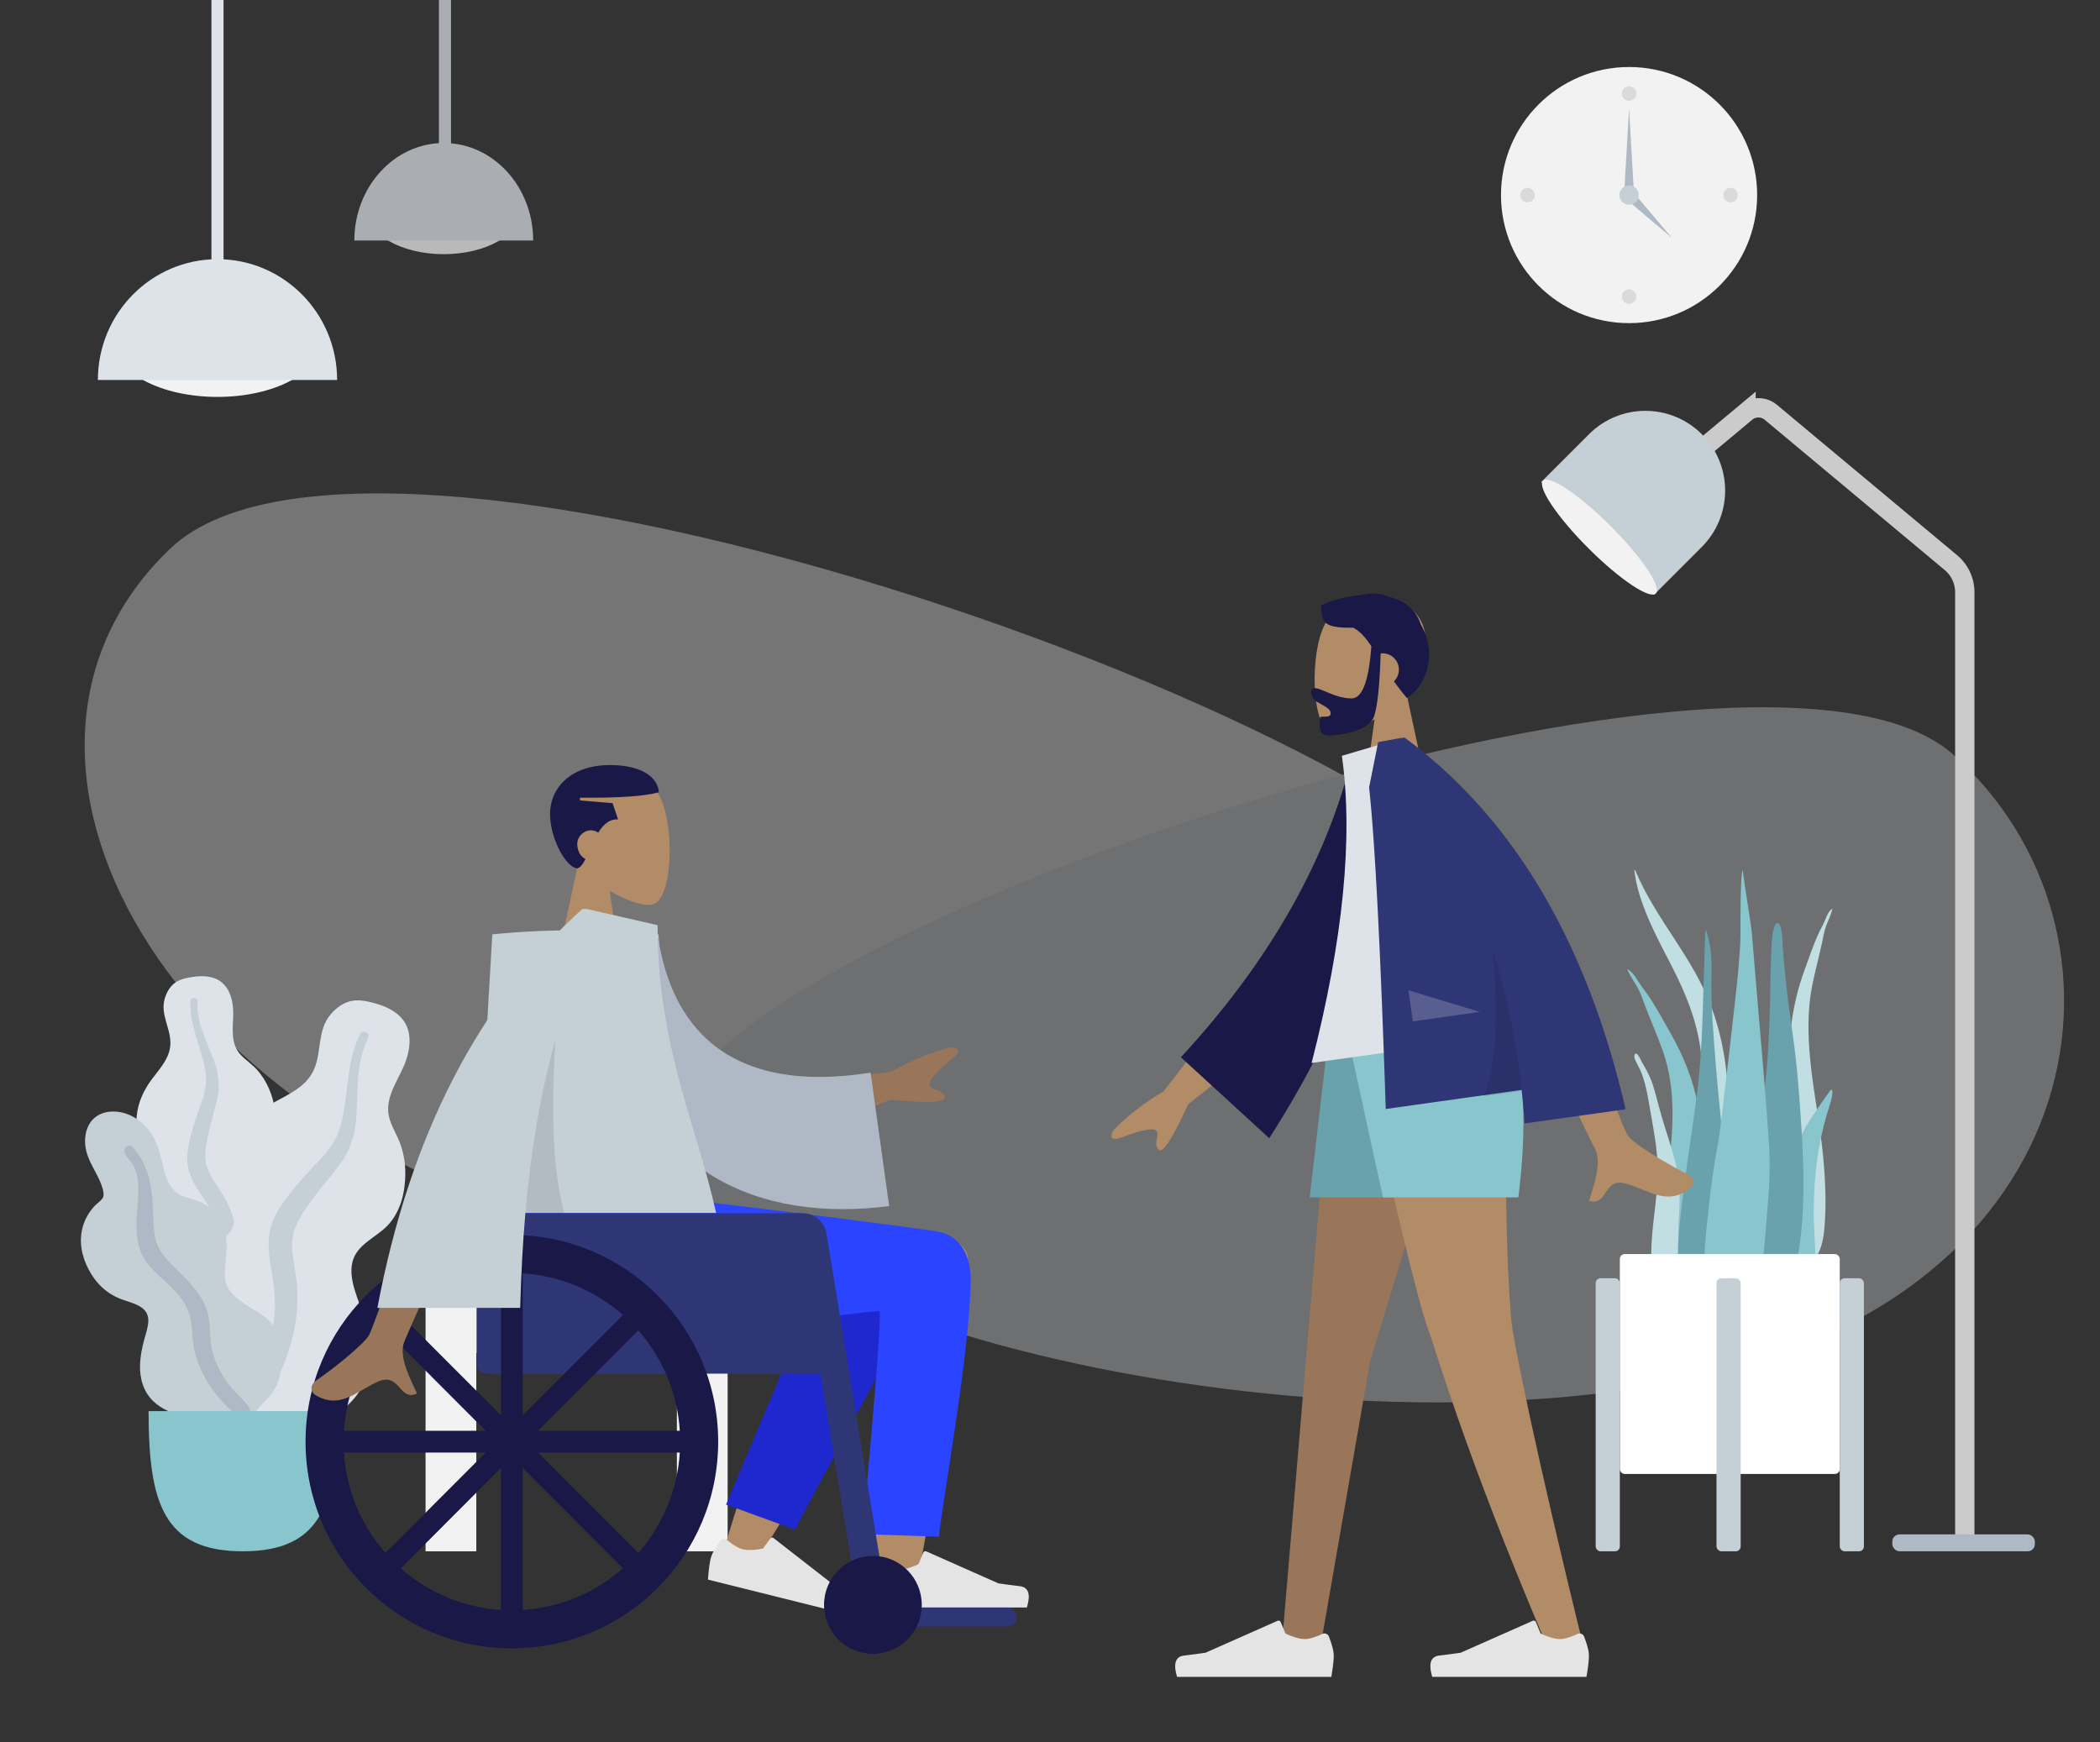 <svg width="869" height="721" xmlns="http://www.w3.org/2000/svg"><rect width="100%" height="100%" fill="#333333" stroke="none"/><g fill="none" fill-rule="evenodd"><g transform="translate(621.124 27.73)"><circle fill="#F2F2F2" cx="53" cy="53" r="53"/><circle fill-opacity=".1" fill="#000" cx="53" cy="11" r="3"/><circle fill-opacity=".1" fill="#000" cx="11" cy="53" r="3"/><circle fill-opacity=".1" fill="#000" cx="95" cy="53" r="3"/><circle fill-opacity=".1" fill="#000" cx="53" cy="95" r="3"/><path fill="#AFB9C5" d="M53 17l2 35h-4zM70.698 70.698L52.314 55.142l2.828-2.828z"/><circle fill="#C5CFD6" cx="53" cy="53" r="4"/></g><g opacity=".346"><path d="M648.865 404.966c-8.952-89.74-489.24-262.945-578.403-177.946-89.163 85-3.444 244.52 183.41 285.37 186.854 40.849 403.944-17.685 394.993-107.424z" fill="#F2F2F2"/><path d="M279.226 463.274c8.184-76.236 447.288-223.382 528.806-151.172 81.518 72.21 60.884 224.096-109.947 258.799-170.832 34.703-427.043-31.39-418.859-107.627z" fill="#DDE3E9"/></g><g transform="translate(40.504 107.262)"><ellipse fill="#F2F2F2" cx="49.5" cy="34.5" rx="42.5" ry="22.5"/><path d="M99 50C99 22.386 76.838 0 49.5 0S0 22.386 0 50" fill="#DDE3E9"/></g><path fill="#DDE3E9" d="M87.504-80h5v194.588h-5z"/><g opacity=".7"><g transform="translate(146.632 59.188)"><ellipse fill="#F2F2F2" cx="37" cy="27.842" rx="31.768" ry="18.158"/><path d="M74 40.35C74 18.067 57.435 0 37 0S0 18.066 0 40.35" fill="#DDE3E9"/></g><path fill="#DDE3E9" d="M181.632-80h5V82.188h-5z"/></g><g transform="translate(633.049 154.354)"><path d="M60 40.889l29.482-24.61a8 8 0 0 1 10.253 0l74.52 62.204a16 16 0 0 1 5.748 12.283v390.88" stroke="#CBCBCB" stroke-width="8"/><rect fill="#AFB9C5" x="150.003" y="480.646" width="59" height="7" rx="3"/><g transform="rotate(45 23.188 59.395)"><path d="M33.03 1.384c18.226 0 33 14.775 33 33v28h-66v-28c0-18.225 14.775-33 33-33z" fill="#C5CFD6"/><ellipse fill="#F2F2F2" cx="33.209" cy="61.445" rx="33" ry="6.5"/></g></g><path d="M80.739 404.173c2.865-.35 5.922-.226 8.586.904 5.665 2.405 7.275 9.097 7.197 14.537-.084 5.854-1.327 12.249 3.124 16.966 2.046 2.168 4.591 3.828 6.6 6.037 2.147 2.36 3.832 5.06 5.079 7.96 2.29 5.326 3.414 11.59 1.32 17.177-1.844 4.92-6.483 9.36-5.48 14.954 1.045 5.835 6.928 10.296 10.607 14.643 4.162 4.918 7.995 11.205 8.625 17.655.603 6.182-2.088 12.434-6.217 17.107-8.251 9.338-20.654 13.915-33.16 13.887-5.309-.012-11.32-.252-15.902-3.105-1.416-.882-2.164-1.872-3.005-3.247-.755-1.234-1.752-2.036-2.906-2.909-2.536-1.917-4.367-4.5-5.536-7.392-4.538-11.233-.91-25.13 5.441-35.104 1.505-2.363 2.738-4.638 2.007-7.454-.764-2.94-2.639-5.593-4.298-8.12-1.639-2.499-3.51-4.882-4.791-7.582-1.342-2.83-1.72-5.793-1.483-8.89.446-5.816 2.957-11.184 6.512-15.861 3.424-4.506 7.444-8.818 7.453-14.721.01-6.258-4.173-11.824-2.391-18.186.738-2.634 2.22-5.337 4.609-6.916 2.29-1.515 5.315-2.01 8.009-2.34z" fill="#DDE3E9"/><path d="M78.867 414.176c.054-.84 1.05-1.344 1.836-1.125 1.033.29 1.013 1.254.985 2.114-.083 2.643.3 5.212.935 7.777 1.32 5.332 3.76 10.244 5.694 15.366 1.932 5.117 2.839 10.401 1.706 15.816-1.069 5.106-2.747 10.08-3.84 15.191-.964 4.506-1.99 9.258-.522 13.752 1.412 4.326 4.534 7.849 6.783 11.758 4.654 8.093 6.718 17.071 6.995 26.31.128 4.29.012 8.62-.983 12.828-.573 2.423-1.343 5.697-3.419 7.37-.957.772-2.595 1.038-3.4-.104-.757-1.071-.094-2.73.147-3.872 1.04-4.944 1.249-9.996 1-15.015-.241-4.862-.815-9.716-2.346-14.36-1.42-4.31-3.578-8.18-6.117-11.95-2.588-3.841-5.278-7.69-6.347-12.243-1.086-4.623-.204-9.327.976-13.862 1.248-4.796 2.883-9.455 4.573-14.122 1.647-4.547 2.23-8.85 1.321-13.609-1.796-9.402-6.603-18.228-5.977-28.02z" fill="#C5CFD6"/><path d="M156.373 415.582c3.545 1.077 7.066 2.813 9.593 5.536 5.373 5.791 3.724 14.543.758 20.935-3.192 6.88-8.03 13.796-5.303 21.69 1.253 3.63 3.361 6.916 4.55 10.573 1.27 3.908 1.82 7.978 1.75 12.056-.13 7.49-2.122 15.483-7.532 21.001-4.763 4.859-12.55 7.697-14.331 14.833-1.858 7.445 2.684 15.782 4.7 22.835 2.283 7.983 3.456 17.412.785 25.368-2.56 7.625-9.02 13.619-16.334 16.997-14.613 6.75-31.58 5.711-46.232-.828-6.221-2.777-13.145-6.187-17.011-11.945-1.195-1.78-1.549-3.339-1.809-5.403-.233-1.852-.979-3.32-1.871-4.952-1.96-3.586-2.743-7.594-2.585-11.622.615-15.645 12.214-30.192 24.936-38.684 3.015-2.012 5.662-4.06 6.293-7.772.66-3.875-.138-7.987-.748-11.839-.602-3.807-1.537-7.598-1.612-11.459-.078-4.044 1.045-7.745 2.96-11.283 3.596-6.647 9.379-11.69 16.02-15.372 6.398-3.547 13.393-6.555 16.524-13.532 3.319-7.395 1.354-16.154 6.807-22.75 2.258-2.732 5.425-5.158 9.062-5.783 3.487-.6 7.297.388 10.63 1.4z" fill="#DDE3E9"/><path d="M149.132 427.81c.503-.966 1.933-1.04 2.736-.37 1.056.884.528 2.016.045 3.02-1.482 3.087-2.38 6.33-2.98 9.7-1.248 7.006-.967 14.102-1.389 21.181-.421 7.073-2.128 13.806-6.29 19.624-3.923 5.487-8.49 10.497-12.446 15.978-3.486 4.83-7.174 9.92-7.811 16.011-.615 5.863 1.19 11.672 1.772 17.48 1.204 12.023-1.084 23.737-5.6 34.823-2.097 5.148-4.5 10.215-7.867 14.676-1.939 2.57-4.554 6.044-7.857 6.936-1.524.412-3.578-.13-3.922-1.905-.324-1.666 1.32-3.282 2.2-4.509 3.805-5.309 6.696-11.182 9.033-17.257 2.265-5.884 4.135-11.933 4.778-18.235.596-5.847.1-11.562-.895-17.357-1.014-5.905-2.143-11.875-1.01-17.825 1.152-6.045 4.647-11.153 8.402-15.905 3.972-5.026 8.323-9.686 12.743-14.327 4.307-4.522 7.243-9.31 8.673-15.423 2.824-12.077 1.825-25.048 7.685-36.315z" fill="#C5CFD6"/><g><path d="M46.787 460c5.894 0 11.076 3.124 14.647 7.558 4.18 5.19 5.024 11.528 6.722 17.714.844 3.078 2.297 6.134 4.842 8.226 2.316 1.902 5.255 2.282 8.027 3.212 5.538 1.857 10.01 6.33 11.777 11.79 2.155 6.658-.128 13.373.265 20.122.361 6.197 6.472 10.063 11.388 13.034 4.848 2.93 9.215 5.672 10.675 11.379 1.548 6.053 2.067 12.809-.077 18.788-3.57 9.956-14.02 14.34-24.116 15.02-9.163.616-20.684-.352-27.565-7.003-4.118-3.98-5.61-9.547-5.424-15.085.115-3.444.797-6.856 1.68-10.184.624-2.358 1.469-4.707 1.71-7.144.639-6.485-5.354-7.73-10.456-9.51-6.483-2.263-11.021-6.537-14.177-12.492-2.939-5.544-4.172-11.767-2.41-17.87.9-3.118 2.532-5.945 4.745-8.35.974-1.059 2.348-1.942 3.227-3.054.821-1.039.642-2.385.36-3.601-1.309-5.62-5.384-10.272-6.841-15.882-1.316-5.063-.538-11.364 4.09-14.63 2-1.411 4.467-2.022 6.911-2.038z" fill="#C5CFD6"/><path d="M54.819 474.641c6.247 6.655 7.945 15.684 8.444 24.435.279 4.907-.012 10.083 1.43 14.843 1.233 4.074 4.125 7.188 7.106 10.132 6 5.924 12.693 11.948 14.448 20.523 1.03 5.032.335 10.23 1.758 15.206 1.294 4.524 3.572 8.968 6.343 12.788 2.23 3.077 5.137 5.432 7.576 8.3.744.875 1.81 2.163 1.503 3.399-.36 1.447-2.203 1.905-3.51 1.678-3.05-.53-5.617-3.442-7.61-5.559-2.916-3.095-5.394-6.424-7.407-10.159-2.236-4.147-4.036-8.548-4.805-13.201-.798-4.827-.4-9.858-2.223-14.49-3.067-7.796-10.505-12.396-15.883-18.472-6.7-7.57-5.7-16.992-5.015-26.305.377-5.118.752-10.897-1.834-15.57-.987-1.783-3.188-3.446-3.612-5.474-.389-1.857 1.733-3.734 3.29-2.074z" fill="#AFB9C5"/></g><path d="M61.481 584c0 38.058 6.211 58 39 58s39-19.942 39-58h-78z" fill="#89C5CC"/><g><g transform="translate(199.101 385)"><rect fill="#AFB9C5" x="21" y="144" width="38" height="9" rx="2"/><path d="M31 115c4.293-13.915 6.699-28.581 7.217-44h4.566c.518 15.419 2.924 30.085 7.217 44h6.5c8.56 0 15.5 6.94 15.5 15.5 0 8.56-6.94 15.5-15.5 15.5h-33C14.94 146 8 139.06 8 130.5c0-8.56 6.94-15.5 15.5-15.5H31z" fill="#DDE3E9"/><path d="M4.622 1.679A353.495 353.495 0 0 1 39 0c11.46 0 22.919.56 34.378 1.679L78 81.133C65 82.378 52 83 39 83s-26-.622-39-1.867L4.622 1.68z" fill="#C5CFD6"/></g><path d="M197.101 538h104v104h-21v-82h-83v82h-21V538h21z" fill="#F2F2F2"/></g><g><path d="M676.685 360.208c8.833 20.99 23.848 35.573 31.8 57.397 4.717 12.942 6.683 27.015 6.802 41.427.065 7.828-.072 15.662-.108 23.49-.036 7.634-.243 15.22-.891 22.805-.652 7.625-1.38 15.16-1.702 22.832-.25 5.978-.365 12.932-2.391 18.385-1.612 4.337-5.707 4.972-6.794-.288-.604-2.923-.528-6.188-.461-9.193.085-3.855.31-7.704.424-11.559.46-15.468-.137-30.938.175-46.412.304-15.119 2.247-30.22.097-45.239-1.775-12.401-6.286-23.05-11.47-33.26-4.988-9.822-10.416-19.406-13.787-30.579-.968-3.208-1.716-6.533-2.075-9.984.157-.073.284-.014.381.178z" fill="#C1DEE2"/><path d="M674.278 401.617c1.749 1.263 2.726 3.11 3.908 4.934 1.47 2.266 3.199 4.312 4.669 6.58 3.064 4.729 5.757 9.748 8.55 14.668 5.305 9.338 9.332 19.292 11.326 30.096 2.068 11.197 2.625 22.753 3.492 34.117.92 12.044 1.846 24.176 1.968 36.267.055 5.417.348 11.167-.303 16.546-.405 3.348-1.916 6.202-5.323 6.175-7.236-.058-10.633-8.073-12.053-14.646-2.09-9.68-2.506-19.961-2.175-29.86.4-11.936 2.471-23.692 3.367-35.582.95-12.587.414-24.952-3.914-36.803-2.186-5.99-4.723-11.835-7.002-17.784-.97-2.533-1.765-5.135-3.075-7.494-1.458-2.623-3.267-5.005-4.409-7.831l.974.617z" fill="#89C5CC"/><path d="M757.638 376.518l.666-.518c-.639 2.693-1.793 4.88-2.676 7.341-.793 2.213-1.195 4.717-1.73 7.136-1.254 5.68-2.704 11.234-3.888 16.963-2.346 11.337-1.902 23.55-.364 36.128 1.453 11.882 3.75 23.745 4.845 35.624.908 9.851 1.298 20.01.432 29.409-.588 6.383-2.516 14.005-7.77 13.36-2.474-.302-3.765-3.28-4.285-6.64-.835-5.4-1.01-11.075-1.335-16.443-.727-11.982-.871-23.927-1.015-35.786-.136-11.188-.51-22.598.238-33.505.721-10.524 2.977-20.007 6.201-28.757 1.699-4.61 3.317-9.328 5.225-13.722.915-2.107 2.033-3.97 2.949-6.075.736-1.694 1.321-3.432 2.507-4.515zM676.513 436.302c.957-1.607 3.063 3.691 3.384 4.358a202.14 202.14 0 0 0-.41-.993c1.9 3.158 3.638 6.446 4.718 10.067 1.07 3.585 1.987 7.243 2.99 10.853 1.883 6.774 4.31 13.356 6.016 20.19 1.662 6.661 2.08 13.209 1.678 20.098-.418 7.16-.673 14.43-.186 21.587.233 3.418 1.344 6.602 2.105 9.892.762 3.294 1.362 6.632 2.263 9.885.207-.424.233.993.233 1.1a6.83 6.83 0 0 1-.38 2.265c-.672 1.982-1.93 3.665-3.842 4.212-3.456.987-6.666-2.157-7.78-5.477-1.6-4.764-2.48-10.028-3.243-15.035-.698-4.591-.864-9.21-.656-13.864.409-9.18 2.07-18.238 2.52-27.414.488-9.99-1.49-19.377-3.148-29.101-.798-4.686-1.561-9.327-3.115-13.791-.629-1.808-1.449-3.403-2.308-5.073-.49-.95-1.479-2.643-.84-3.76z" fill="#C1DEE2"/><path d="M704.556 420.697c-.396 11.445-1.08 22.803-2.606 34.127-1.557 11.556-3.346 23.073-4.844 34.64-1.459 11.258-2.987 22.704-2.784 34.12.15 8.41-1.244 22.635 8.095 26.785 9.46 4.203 11.488-13.746 12.11-19.67 1.19-11.366.804-22.852.226-34.28-.593-11.73-1.583-23.4-2.81-35.085-1.362-12.981-2.431-26.02-3.29-39.038-.424-6.439-.529-12.867-.412-19.308.111-6.077-.12-12.218-2.28-17.988l-.34.246" fill="#69A1AC"/><path d="M753.387 456.955c-1.701 2.478-3.416 4.932-5.022 7.557-2.875 4.697-5.474 9.92-6.256 16.635-1.636 14.053-.324 29.232-.007 43.716.065 2.96-.31 5.83.857 8.647 1.058 2.554 3.036 4.5 4.92 4.49 4.036-.023 3.42-9.905 3.427-14.254.012-7.623-.843-15.324-.77-22.94.074-7.546.533-15.112 1.627-22.278 1.108-7.253 2.73-14.219 4.87-20.718.297-.902 2.429-7.873.415-6.671" fill="#89C5CC"/><path d="M735.566 382c-2.653 0-2.637 13.226-2.716 14.925-.289 6.13-.22 12.263-.403 18.394-.4 13.382-.89 26.88-2.9 40.107-1.082 7.12-2.336 14.21-3.686 21.276-1.353 7.087-3.17 14.165-4.06 21.342-.855 6.899-.372 13.933-.255 20.866.117 6.975.328 13.964 1.242 20.878.225 1.706.49 3.407.773 5.103.235 1.414.098 3.167.497 4.51.639 2.151 3.379 2.855 5.224 2.52 4.993-.912 8.182-7.181 9.887-11.761 2.178-5.849 3.334-12.193 4.474-18.356 1.292-6.983 2.05-14.072 2.405-21.18.722-14.449-.205-28.912-1.24-43.314-.576-8.01-1.24-15.983-2.258-23.943-1.013-7.926-2.314-15.817-3.16-23.766-.615-5.776-1.221-11.56-1.62-17.36-.095-1.382-.175-10.241-2.204-10.241" fill="#69A1AC"/><path d="M732.245 478.139c-.433-13.886-6.014-74.88-7.284-91.672-.318-4.203-3.375-21.702-3.772-26.467-1.075 1.347-.983 22.31-.972 27.126.013 4.765-.578 9.45-.882 14.19-.31 4.835-7.459 67.285-8.386 71.931-1.846 9.244-3.081 18.73-4.034 28.18-.928 9.212-2.37 18.931-1.129 28.191.286 2.132.737 4.23 1.473 6.188.794 2.116 1.339 4.073 1.977 6.287 1.026 3.566 2.883 6.696 5.736 8.169 5.85 3.019 8.99-3.815 10.583-9.765 2.542-9.502 4.175-19.16 4.94-29.138.846-11.04 2.096-22.104 1.75-33.22" fill="#89C5CC"/><g transform="translate(660.304 519)"><rect fill="#FFF" x="10" width="91" height="91" rx="2"/><rect fill="#C5CFD6" y="10" width="10" height="113" rx="2"/><rect fill="#C5CFD6" x="50" y="10" width="10" height="113" rx="2"/><rect fill="#C5CFD6" x="101" y="10" width="10" height="113" rx="2"/></g></g><g><path d="M239.172 357.676c-5.184-6.084-8.693-13.542-8.106-21.897 1.689-24.076 35.203-18.78 41.722-6.628 6.52 12.15 5.744 42.974-2.681 45.145-3.36.866-10.518-1.255-17.803-5.646l4.573 32.35h-27l9.295-43.324z" fill="#B28B67"/><path d="M247.573 344.6a5.413 5.413 0 0 0-3.071-.975c-3.107 0-5.625 2.77-5.625 5.625 0 2.97 1.402 5.266 3.405 6.24-1.07 2.092-2.145 3.61-3.405 3.885-4.862-.492-11.25-12.577-11.25-22.5 0-10.861 8.642-20.25 24.75-20.25 14.477 0 19.967 5.97 20.25 11.25-6.204 1.705-17.045 2.362-32.625 2.25v1.125l13.5 1.125 2.25 6.75c-3.58-.267-6.138 2.188-8.18 5.475z" fill="#191847"/><g transform="translate(86 495.335)"><path d="M286.32 20.367c8.065-10.96 28.225-3.704 28.213 5.369-.032 23.822-21.729 136.916-22.861 144.056-1.133 7.14-13.269 9.476-13.976.554-1.124-14.196-3.213-63.407-1.123-86.301.61-6.688 1.254-13.152 1.903-19.207-11.403 20.525-28.743 49.536-52.02 87.033l-12.937-5.922c10.16-33.536 18.49-57.212 24.991-71.027 11.132-23.655 21.57-43.912 25.963-51.047 5.803-9.426 15.215-8.175 21.846-3.508z" fill="#B28B67"/><path d="M214.444 127.325l44.403-105.392c10.637-17.144 40.46 3.49 36.833 13.433-8.235 22.575-50.12 95.66-52.573 102.387l-28.663-10.428z" fill="#1F28CF"/><path d="M315.657 33.964c0 29.873-13.069 100.093-13.078 106.67l-31.658-1.07c5.534-61.05 7.868-91.783 7.001-92.197-1.95-.93-79.92 10.813-103.306 11.7-33.721 1.278-47.67-19.45-48.803-58.785h65.32c55.853 6.68 92.563 11.326 110.128 13.938 11.28 1.678 14.396 11.515 14.396 19.744z" fill="#2B44FF"/><path d="M211.953 142.415c-2.14 3.069-3.416 5.434-3.83 7.095-.491 1.968-.877 4.923-1.16 8.864l61.904 15.434c2.928-4.888 2.71-7.975-.65-9.26a355.162 355.162 0 0 1-8.353-3.297l-25.7-20.015a1 1 0 0 0-1.418.193l-3.041 4.109c-3.58.689-6.373.783-8.379.283-1.675-.418-3.835-1.691-6.478-3.82a2 2 0 0 0-2.895.414zM276.101 153.241c-1.333 3.495-2 6.099-2 7.81 0 2.03.34 4.99 1.02 8.882h63.798c1.658-5.451.701-8.394-2.87-8.829-3.573-.434-6.54-.827-8.903-1.177l-29.779-13.204a1 1 0 0 0-1.329.532l-1.957 4.722c-3.307 1.534-5.994 2.301-8.061 2.301-1.727 0-4.13-.713-7.21-2.139a2 2 0 0 0-2.709 1.102z" fill="#E4E4E4"/><rect fill="#2F3676" x="275.217" y="169.954" width="59.537" height="7.879" rx="3.939"/><path d="M121.21 6.753h122.663c5.523 0 10 4.477 10 10V73.16H115.21a4 4 0 0 1-4-4V16.753c0-5.523 4.477-10 10-10z" fill="#2F3676"/><path d="M242.64 6.753h3.509a10 10 0 0 1 9.868 8.383l24.816 151.441H268.83" fill="#2F3676"/><ellipse fill="#191847" cx="275.217" cy="168.828" rx="20.22" ry="20.259"/><g fill="#191847"><path d="M125.813 186.837c-47.15 0-85.373-38.298-85.373-85.54 0-47.242 38.223-85.54 85.373-85.54 47.15 0 85.374 38.298 85.374 85.54 0 47.242-38.223 85.54-85.374 85.54zm0-15.758c38.465 0 69.647-31.242 69.647-69.782 0-38.54-31.182-69.782-69.647-69.782-38.464 0-69.646 31.242-69.646 69.782 0 38.54 31.182 69.782 69.646 69.782z"/><path d="M121.32 27.012h8.987v148.57h-8.987z"/><path d="M176.477 47.005l3.528 3.536a2 2 0 0 1 0 2.825L77.981 155.59a2 2 0 0 1-2.83 0l-3.53-3.535a2 2 0 0 1 0-2.826L173.645 47.005a2 2 0 0 1 2.832 0z"/><path d="M199.953 98.795v5.004a2 2 0 0 1-2 2H53.673a2 2 0 0 1-2-2v-5.004a2 2 0 0 1 2-2h144.28a2 2 0 0 1 2 2z"/><path d="M180.005 152.054l-3.528 3.535a2 2 0 0 1-2.832 0L71.621 53.366a2 2 0 0 1 0-2.825l3.53-3.536a2 2 0 0 1 2.83 0l102.024 102.223a2 2 0 0 1 0 2.826z"/></g></g><path d="M324.467 449.522l44.418-6.048c8.885-4.934 17.06-8.274 24.522-10.02 2.1-.061 5.442.7.464 4.843-4.977 4.141-10.026 8.723-9.14 10.933.887 2.21 5.516 1.388 6.282 4.788.512 2.267-7 2.635-22.535 1.105l-36.042 14.264-7.97-19.865zm-139.534 10.263l24.634.092c-27.012 60.68-41.097 92.45-42.254 95.313-2.603 6.44 2.906 16.247 5.261 21.518-7.672 3.427-6.855-9.265-16.533-4.77-8.835 4.103-15.555 11.536-25.762 5.25-1.255-.773-2.63-3.683.693-5.957 8.277-5.666 20.206-15.582 21.817-18.846 2.198-4.45 12.913-35.318 32.144-92.6z" fill="#997659"/><path d="M252.41 381.793l19.288 1.283c4.75 42.9 30.625 69.997 88.556 60.823l7.697 55.245c-54.146 6.986-101.632-14.653-111.364-73.242-2.52-15.166-4.509-30.95-4.177-44.109z" fill="#AFB9C5"/><path d="M242.894 376.196l29.224 6.681c0 50.174 16.011 82.187 24.224 119.076h-78.926c-1.112 12.747-1.795 25.849-2.15 39.305h-59.097c13.391-71.126 41.657-126.153 84.796-165.08h1.913l.016.018z" fill="#C5CFD6"/><path d="M229.868 430.373c-2.034 31.265-.838 55.126 3.589 71.58h-16.041c2.202-25.251 6.089-49.112 12.452-71.58z" fill-opacity=".1" fill="#000"/><g><path d="M581.955 286.676c5.184-6.084 8.692-13.542 8.106-21.897-1.69-24.076-35.203-18.78-41.722-6.628-6.52 12.15-5.745 42.974 2.68 45.145 3.36.866 10.519-1.255 17.804-5.646L564.25 330h27l-9.295-43.324z" fill="#B28B67"/><path d="M567.473 267.438c-1.034 14.396-3.768 21.595-8.202 21.595-6.652 0-12.296-4.223-15.214-4.223-2.128 0-1.653 2.662-.243 4.637 1.164 1.628 6.83 3.198 6.83 5.723s-4.477.572-4.477 2.07c0 2.476-.786 7.134 3.513 7.134 4.35 0 16.826-1.586 18.964-8.044 1.38-4.167 2.272-12.803 2.676-25.908a6.75 6.75 0 0 1 5.521 11.531 102.342 102.342 0 0 0 5.319 6.885c7.535-4.521 13.126-17.755 5.76-30.469-2.037-6.228-6.647-9.554-12.09-11.099-4.41-1.845-8.989-2.053-12.854-.947-7.575.65-14.34 2.96-16.257 4.332 0 7.172 1.39 9.3 13.26 9.112 2.916 1.54 5.158 4.193 7.494 7.67z" fill="#191847"/></g><g><path fill="#997659" d="M609.213 425l-42.272 138.467-20.477 117.756h-16.056L552.046 425z"/><path d="M624.336 425c-2.871 76.026.508 115.24 1.15 122.148.643 6.907 9.442 51.694 30.274 136.394l-17.109-5.887c-32.922-77.682-44.14-118.055-47.917-128.256-3.776-10.2-13.805-51.667-30.086-124.399h63.688z" fill="#B28B67"/><path d="M655.509 677.287c1.333 3.495 2 6.099 2 7.811 0 2.029-.34 4.989-1.02 8.881h-63.798c-1.658-5.451-.701-8.394 2.87-8.829 3.573-.434 6.54-.827 8.903-1.177l29.779-13.204a1 1 0 0 1 1.329.532l1.957 4.722c3.307 1.534 5.994 2.301 8.061 2.301 1.727 0 4.13-.713 7.21-2.139a2 2 0 0 1 2.709 1.102zM549.915 677.287c1.334 3.495 2 6.099 2 7.811 0 2.029-.34 4.989-1.019 8.881h-63.799c-1.658-5.451-.7-8.394 2.871-8.829 3.572-.434 6.54-.827 8.902-1.177l29.78-13.204a1 1 0 0 1 1.329.532l1.957 4.722c3.307 1.534 5.994 2.301 8.061 2.301 1.727 0 4.13-.713 7.21-2.139a2 2 0 0 1 2.708 1.102z" fill="#E4E4E4"/><path fill="#69A1AC" d="M614.83 425l-17.973 70.547h-54.898L550.144 425z"/><path d="M624.94 425c5.914 17.761 7.037 41.277 3.37 70.547h-56.021L556.884 425h68.056z" fill="#89C5CC"/></g><g><path d="M508.739 416.473l-27.24 35.167c-8.633 5.2-15.55 10.575-20.75 16.124-1.096 1.773-2.105 5.018 3.91 2.784 6.014-2.234 12.44-4.313 13.89-2.463 1.45 1.85-1.554 5.42.972 7.754 1.684 1.556 5.732-4.714 12.142-18.81l30.102-23.925-13.026-16.631zm140.686-15.353l-23.268 3.363c20.885 44.302 32.1 67.79 33.643 70.462 3.475 6.015-.616 16.494-2.215 22.041 8.075 2.326 5.5-10.128 15.71-7.024 9.318 2.833 17.008 9.26 26.24 1.613 1.135-.94 2.092-4.013-1.514-5.803-8.986-4.458-22.178-12.617-24.228-15.625-2.796-4.102-10.919-27.11-24.368-69.027z" fill="#B28B67"/><path d="M569.56 312.904l-9.865-.296c-10.773 43.69-34.448 85.338-71.026 124.946l36.552 33.484c34.56-53.934 53.052-107.168 44.339-158.134z" fill="#191847"/><path d="M628.538 427.848l-85.782 12.056c13.095-51.03 17.273-93.401 12.534-127.117l25.336-7.485c24.924 29.79 36.317 69.18 47.912 122.546z" fill="#DDE3E9"/><path d="M581.176 305.243l-.013-.017-1.689.238c-2.011.353-5.072.911-9.182 1.673l-3.746 18.715c2.395 21.84 4.692 66.21 6.89 133.107l56.232-7.902a343.8 343.8 0 0 1 1.208 13.885l41.811-5.876c-16.153-69.555-46.65-120.836-91.493-153.844l-.018.021z" fill="#2F3676"/><path d="M617.769 393.337c2.387 28.599 1.13 48.722-3.774 60.37l15.72-2.21c-2.18-20.511-6.163-39.898-11.946-58.16z" fill-opacity=".1" fill="#000"/><path fill-opacity=".2" fill="#FFF" d="M612.369 418.78l-29.536-8.97 1.808 12.867z"/></g></g></g></svg>
